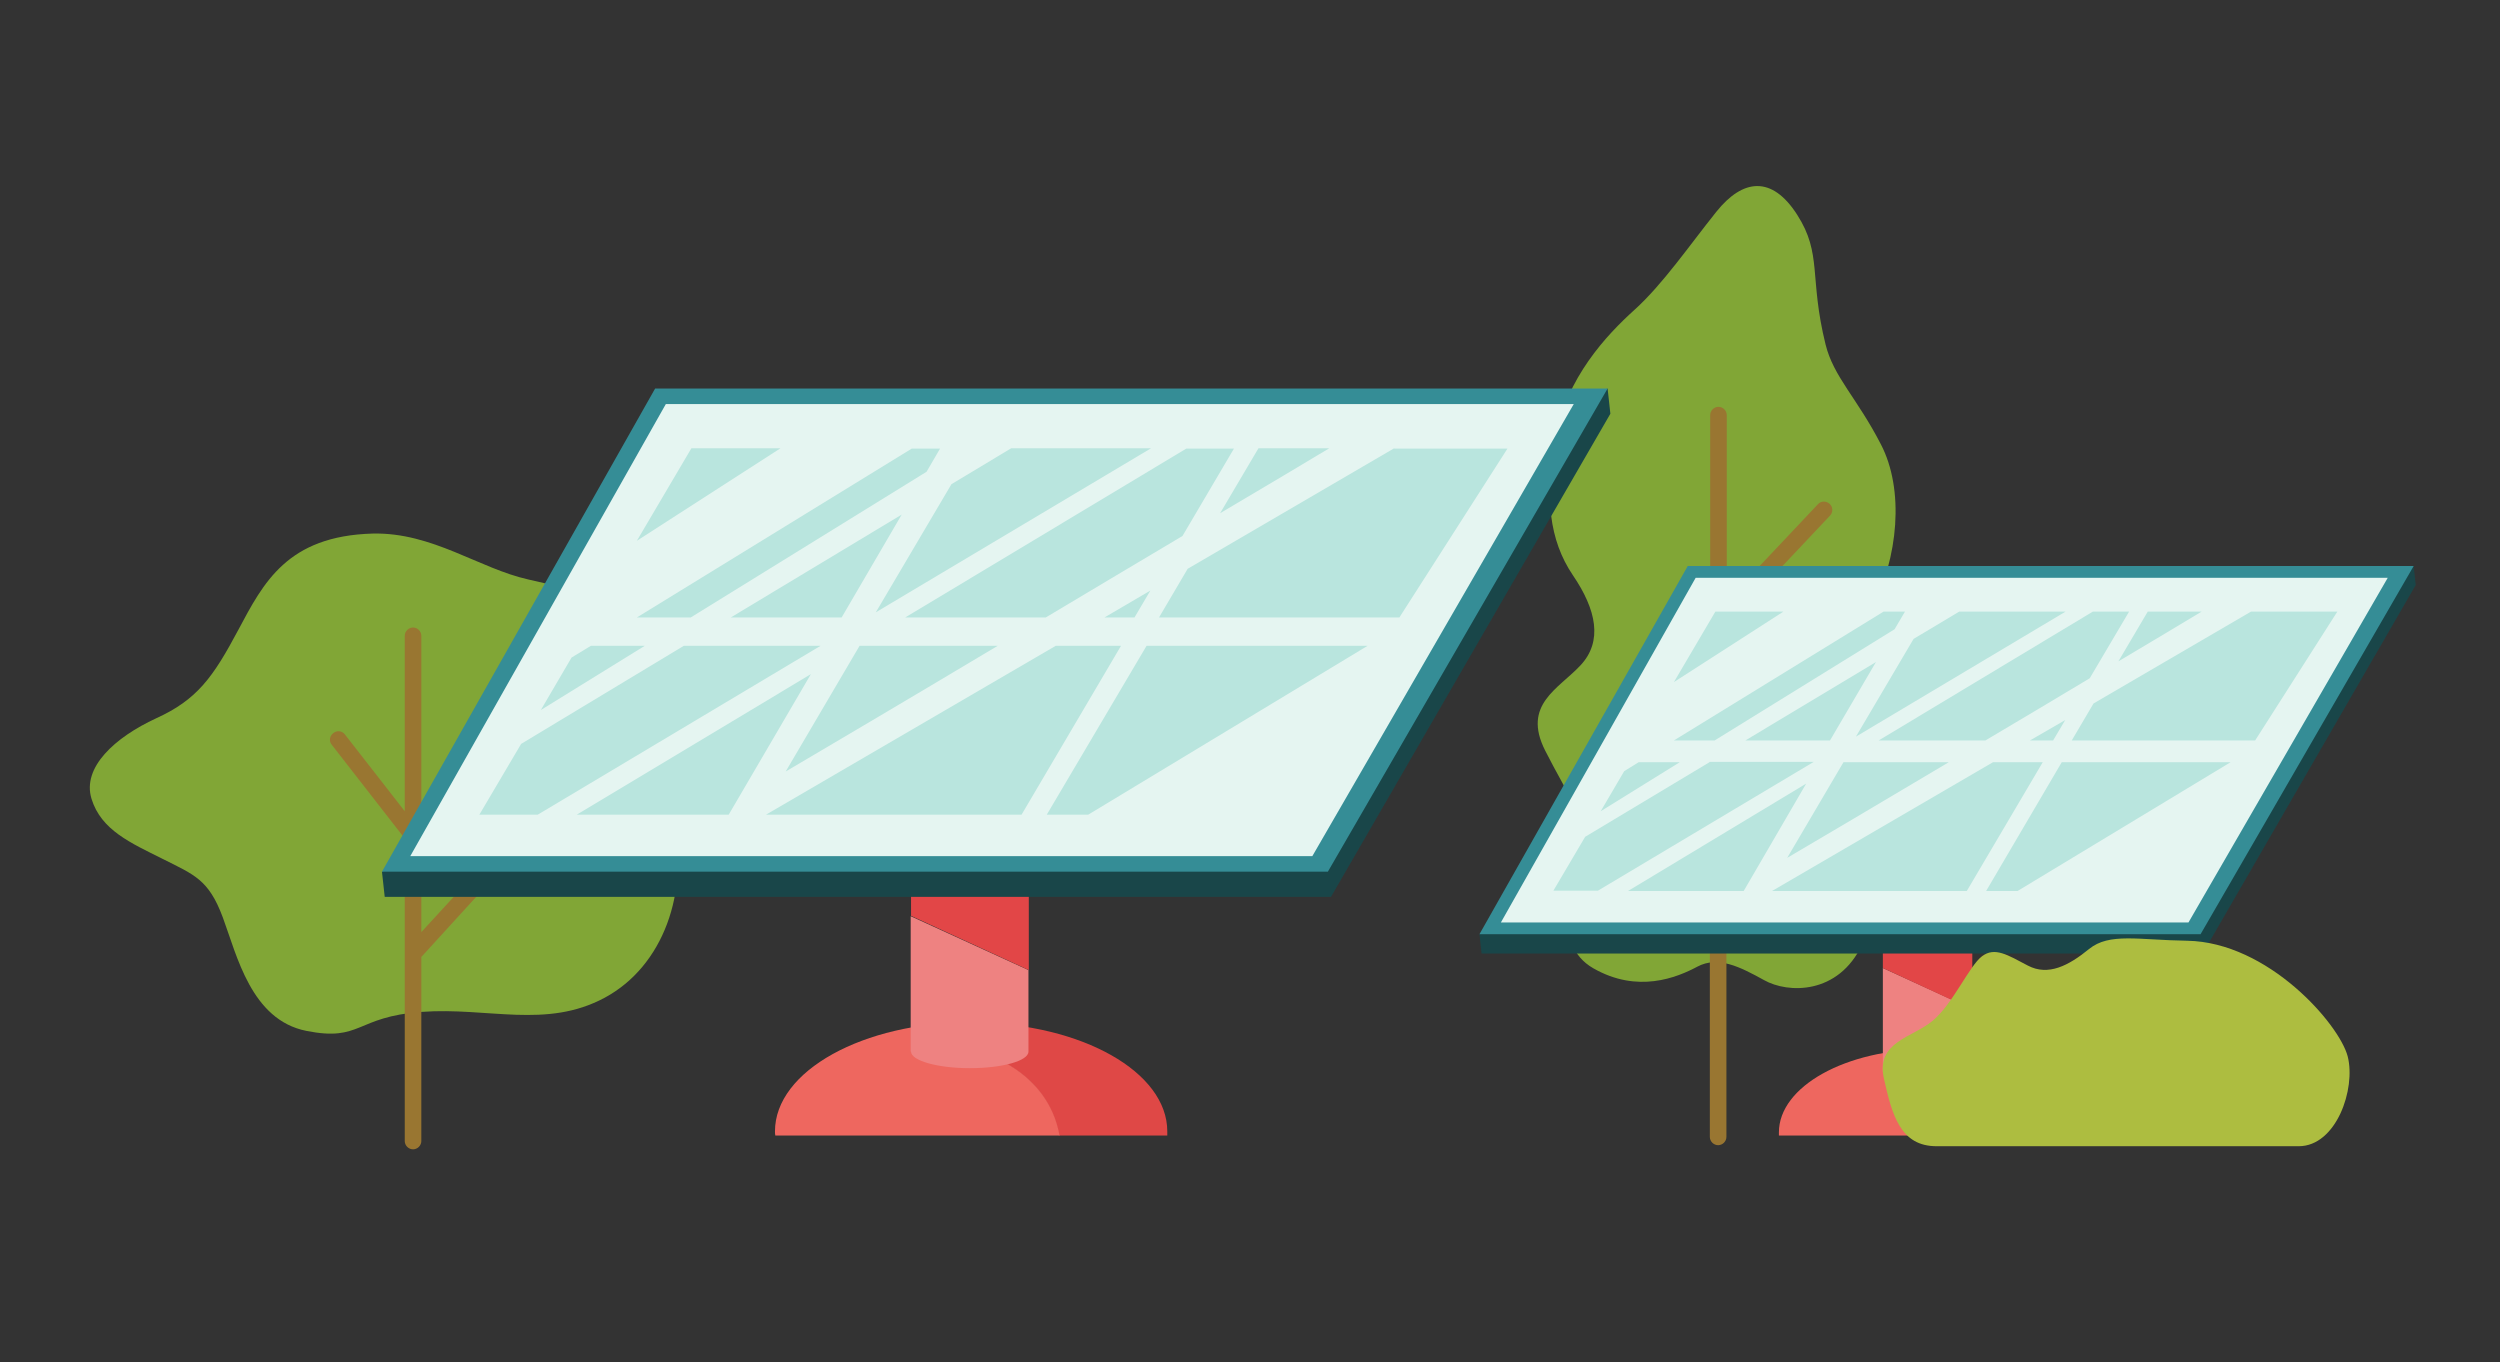 <?xml version="1.0" encoding="utf-8"?>
<!-- Generator: Adobe Illustrator 24.1.2, SVG Export Plug-In . SVG Version: 6.00 Build 0)  -->
<svg version="1.1" id="Capa_18" xmlns="http://www.w3.org/2000/svg" xmlns:xlink="http://www.w3.org/1999/xlink" x="0px" y="0px"
	 viewBox="0 0 723.9 394.4" style="enable-background:new 0 0 723.9 394.4;" xml:space="preserve">
<rect x="0" y="0" width="723.9" height="394.4" fill="#333333" stroke="none"/>
<style type="text/css">
	.st0{fill:#81A636;}
	.st1{fill:#997631;}
	.st2{fill:#DF4846;}
	.st3{fill:#EE675F;}
	.st4{fill:#EE8281;}
	.st5{fill:#E24647;}
	.st6{fill:#194649;}
	.st7{fill:#358D96;}
	.st8{fill:#E5F5F1;}
	.st9{fill:#B9E5DE;}
	.st10{fill:#ADBD40;}
</style>
<g>
	<path class="st0" d="M107.9,154.5c-24.7,0.7-31.6,14.2-38.9,27.9S57.1,202.6,45.2,208c-11.9,5.5-21.5,14.2-18.7,23.3
		s11.4,12.8,20.6,17.4c9.1,4.6,13.3,5.9,17.4,16.9c4.1,11,8.2,29.7,24.2,32.9s14.2-4.1,33.4-5.5c19.2-1.4,36.1,5,53-4.1
		s24.7-30.6,19.7-52.1s6.4-38-4.1-50.3s-23.4-15.5-37.7-18.7S125.2,154.1,107.9,154.5z"/>
	<path class="st0" d="M528.6,99.7c-4.8-19.5-0.9-26.1-8.2-37.5c-7.3-11.4-15.7-10.5-23.4-0.9s-15.5,21-23.7,28.4s-19.7,19.7-22.9,37
		s-1.8,29.7,5,39.8c6.9,10.1,8.7,19.2,2.3,26.1c-6.4,6.9-17,11.4-10.3,24.7s12.2,19.7,10.3,28.8s-9.1,27,3.7,34.3
		c12.8,7.3,24.1,2.7,30.1-0.5s12.4,0.1,19.3,3.9c6.9,3.9,21.5,4.3,28.4-10.3c6.9-14.6,16.9-22.4,11.4-39.3
		c-5.5-16.9-16.5-42.5-8.7-57.6c7.8-15.1,9.6-34.8,2.7-48C537.7,115.2,530.9,109.1,528.6,99.7z"/>
	<path class="st1" d="M150.2,242.7c-1-0.9-2.5-0.8-3.4,0.2L122,269.9v-85.8c0-1.3-1.1-2.4-2.4-2.4c-1.3,0-2.4,1.1-2.4,2.4v50.8
		l-17.3-22.2c-0.8-1.1-2.4-1.3-3.4-0.4c-1.1,0.8-1.3,2.4-0.4,3.4l21.1,27.1v87.6c0,1.3,1.1,2.4,2.4,2.4c1.3,0,2.4-1.1,2.4-2.4v-53.3
		l28.3-31C151.3,245.1,151.2,243.6,150.2,242.7z"/>
	<path class="st1" d="M529.8,145.9c-1-0.9-2.5-0.9-3.4,0.1l-26.4,28v-53.8c0-1.3-1.1-2.4-2.4-2.4c-1.3,0-2.4,1.1-2.4,2.4v114.3
		L475.9,215c-0.9-1-2.5-1-3.4,0c-1,0.9-1,2.5,0,3.4l22.6,23.1v87.7c0,1.3,1.1,2.4,2.4,2.4c1.3,0,2.4-1.1,2.4-2.4V181.1l30-31.8
		C530.8,148.4,530.8,146.8,529.8,145.9z"/>
</g>
<g>
	<path class="st2" d="M338,327.6c0-17.2-24.7-31.1-55.5-31.5l1.5,8.8c0,0,19.3,4.9,22.6,23.9H338C338,328.4,338,328,338,327.6z"/>
	<path class="st3" d="M284.1,304.8l-1.5-8.8c-0.4,0-0.9,0-1.3,0c-31.4,0-56.9,14.1-56.9,31.6c0,0.4,0,0.8,0.1,1.2h82.3
		C303.4,309.7,284.1,304.8,284.1,304.8z"/>
	<path class="st4" d="M263.8,304.5c0,2.6,7.6,4.8,17,4.8c9.4,0,17-2.1,17-4.8v-23.6l-34.1-15.6V304.5z"/>
	<polygon class="st5" points="263.8,252.4 263.8,265.2 297.9,280.9 297.9,252.4 	"/>
	<polygon class="st6" points="385.4,259.7 111.4,259.7 110.6,252.4 465.5,112.5 466.3,119.8 	"/>
	<polygon class="st7" points="384.5,252.4 110.6,252.4 189.7,112.5 465.5,112.5 	"/>
	<polygon class="st8" points="380,247.9 118.8,247.9 192.8,117 455.7,117 	"/>
	<path class="st9" d="M384.9,129.8h-20.5l-11.1,18.8C366.9,140.6,378.2,133.8,384.9,129.8z M211.6,178.8h32.1l17.4-29.8L211.6,178.8
		z M333.3,129.8h-40.5l-17.3,10.4l-21.9,37.1L333.3,129.8z M171.1,187l-5.6,3.4l-8.9,15.2l30.1-18.6H171.1z M303.1,235.9h12L396,187
		H332L303.1,235.9z M403.7,129.8l-59.8,34.9l-8.3,14.1h69.6l31.3-48.9H403.7z M200,178.8l68.3-42.2l3.9-6.7h-8.2l-79.6,48.9H200z
		 M302.8,178.8c13.5-8.1,27.2-16.2,39.6-23.6l14.9-25.3h-13.8l-81.4,48.9H302.8z M200.2,129.8l-15.8,26.8l41.6-26.8H200.2z M198,187
		l-47.1,28.4l-12.1,20.5h16.9l81.9-48.9H198z M167,235.9h44l23.8-40.7L167,235.9z M288.9,187h-40l-21.4,36.4
		C238,217.2,262.3,202.9,288.9,187z M333.1,171l-13.3,7.8h8.7L333.1,171z M305.7,187l-83.9,48.9h74l28.8-48.9H305.7z"/>
</g>
<g>
	<path class="st2" d="M601.8,327.8c0-13.1-18.9-23.7-42.3-24l1.2,6.7c0,0,14.7,3.7,17.2,18.2h23.9
		C601.7,328.5,601.8,328.2,601.8,327.8z"/>
	<path class="st3" d="M560.6,310.5l-1.2-6.7c-0.3,0-0.7,0-1,0c-23.9,0-43.3,10.8-43.3,24.1c0,0.3,0,0.6,0,0.9h62.7
		C575.4,314.3,560.6,310.5,560.6,310.5z"/>
	<path class="st4" d="M545.2,310.2c0,2,5.8,3.7,13,3.7c7.2,0,13-1.6,13-3.7v-18l-26-11.9V310.2z"/>
	<polygon class="st5" points="545.2,270.5 545.2,280.3 571.1,292.3 571.1,270.5 	"/>
	<polygon class="st6" points="637.8,276.1 429,276.1 428.4,270.5 698.9,163.9 699.5,169.4 	"/>
	<polygon class="st7" points="637.2,270.5 428.4,270.5 488.7,163.9 698.9,163.9 	"/>
	<polygon class="st8" points="633.7,267.1 434.6,267.1 491,167.3 691.4,167.3 	"/>
	<path class="st9" d="M637.5,177.1h-15.6l-8.5,14.4C623.8,185.3,632.4,180.2,637.5,177.1z M505.4,214.4h24.5l13.3-22.7L505.4,214.4z
		 M598.1,177.1h-30.8l-13.2,7.9l-16.7,28.3L598.1,177.1z M474.5,220.7l-4.2,2.6l-6.8,11.6l22.9-14.2H474.5z M575.1,258h9.1
		l61.7-37.3h-48.9L575.1,258z M651.8,177.1l-45.6,26.6l-6.3,10.7H653l23.8-37.3H651.8z M496.5,214.4l52.1-32.2l3-5.1h-6.2
		l-60.7,37.3H496.5z M574.9,214.4c10.3-6.1,20.7-12.3,30.2-18l11.4-19.3h-10.5l-62,37.3H574.9z M496.7,177.1l-12,20.4l31.7-20.4
		H496.7z M495,220.7L459,242.3l-9.2,15.6h12.9l62.5-37.3H495z M471.4,258h33.5l18.1-31.1L471.4,258z M564.3,220.7h-30.5l-16.3,27.7
		C525.5,243.7,544,232.8,564.3,220.7z M598,208.5l-10.2,5.9h6.7L598,208.5z M577.1,220.7l-64,37.3h56.4l22-37.3H577.1z"/>
</g>
<path class="st10" d="M633.3,272.4c-14.1-0.2-22.5-2.4-28.4,2.4c-5.9,4.8-11.8,7.9-17.7,4.8c-5.9-3.1-9.6-5.5-13.3-2.7
	s-8.3,13.6-14.2,18.6c-5.9,5-16.6,6.1-14.2,16.8c2.4,10.7,4.8,19.6,15.3,19.6s93.9,0,104.8,0c10.9,0,16.6-16.6,14.2-26
	C677.4,296.6,656.8,272.8,633.3,272.4z"/>
</svg>
